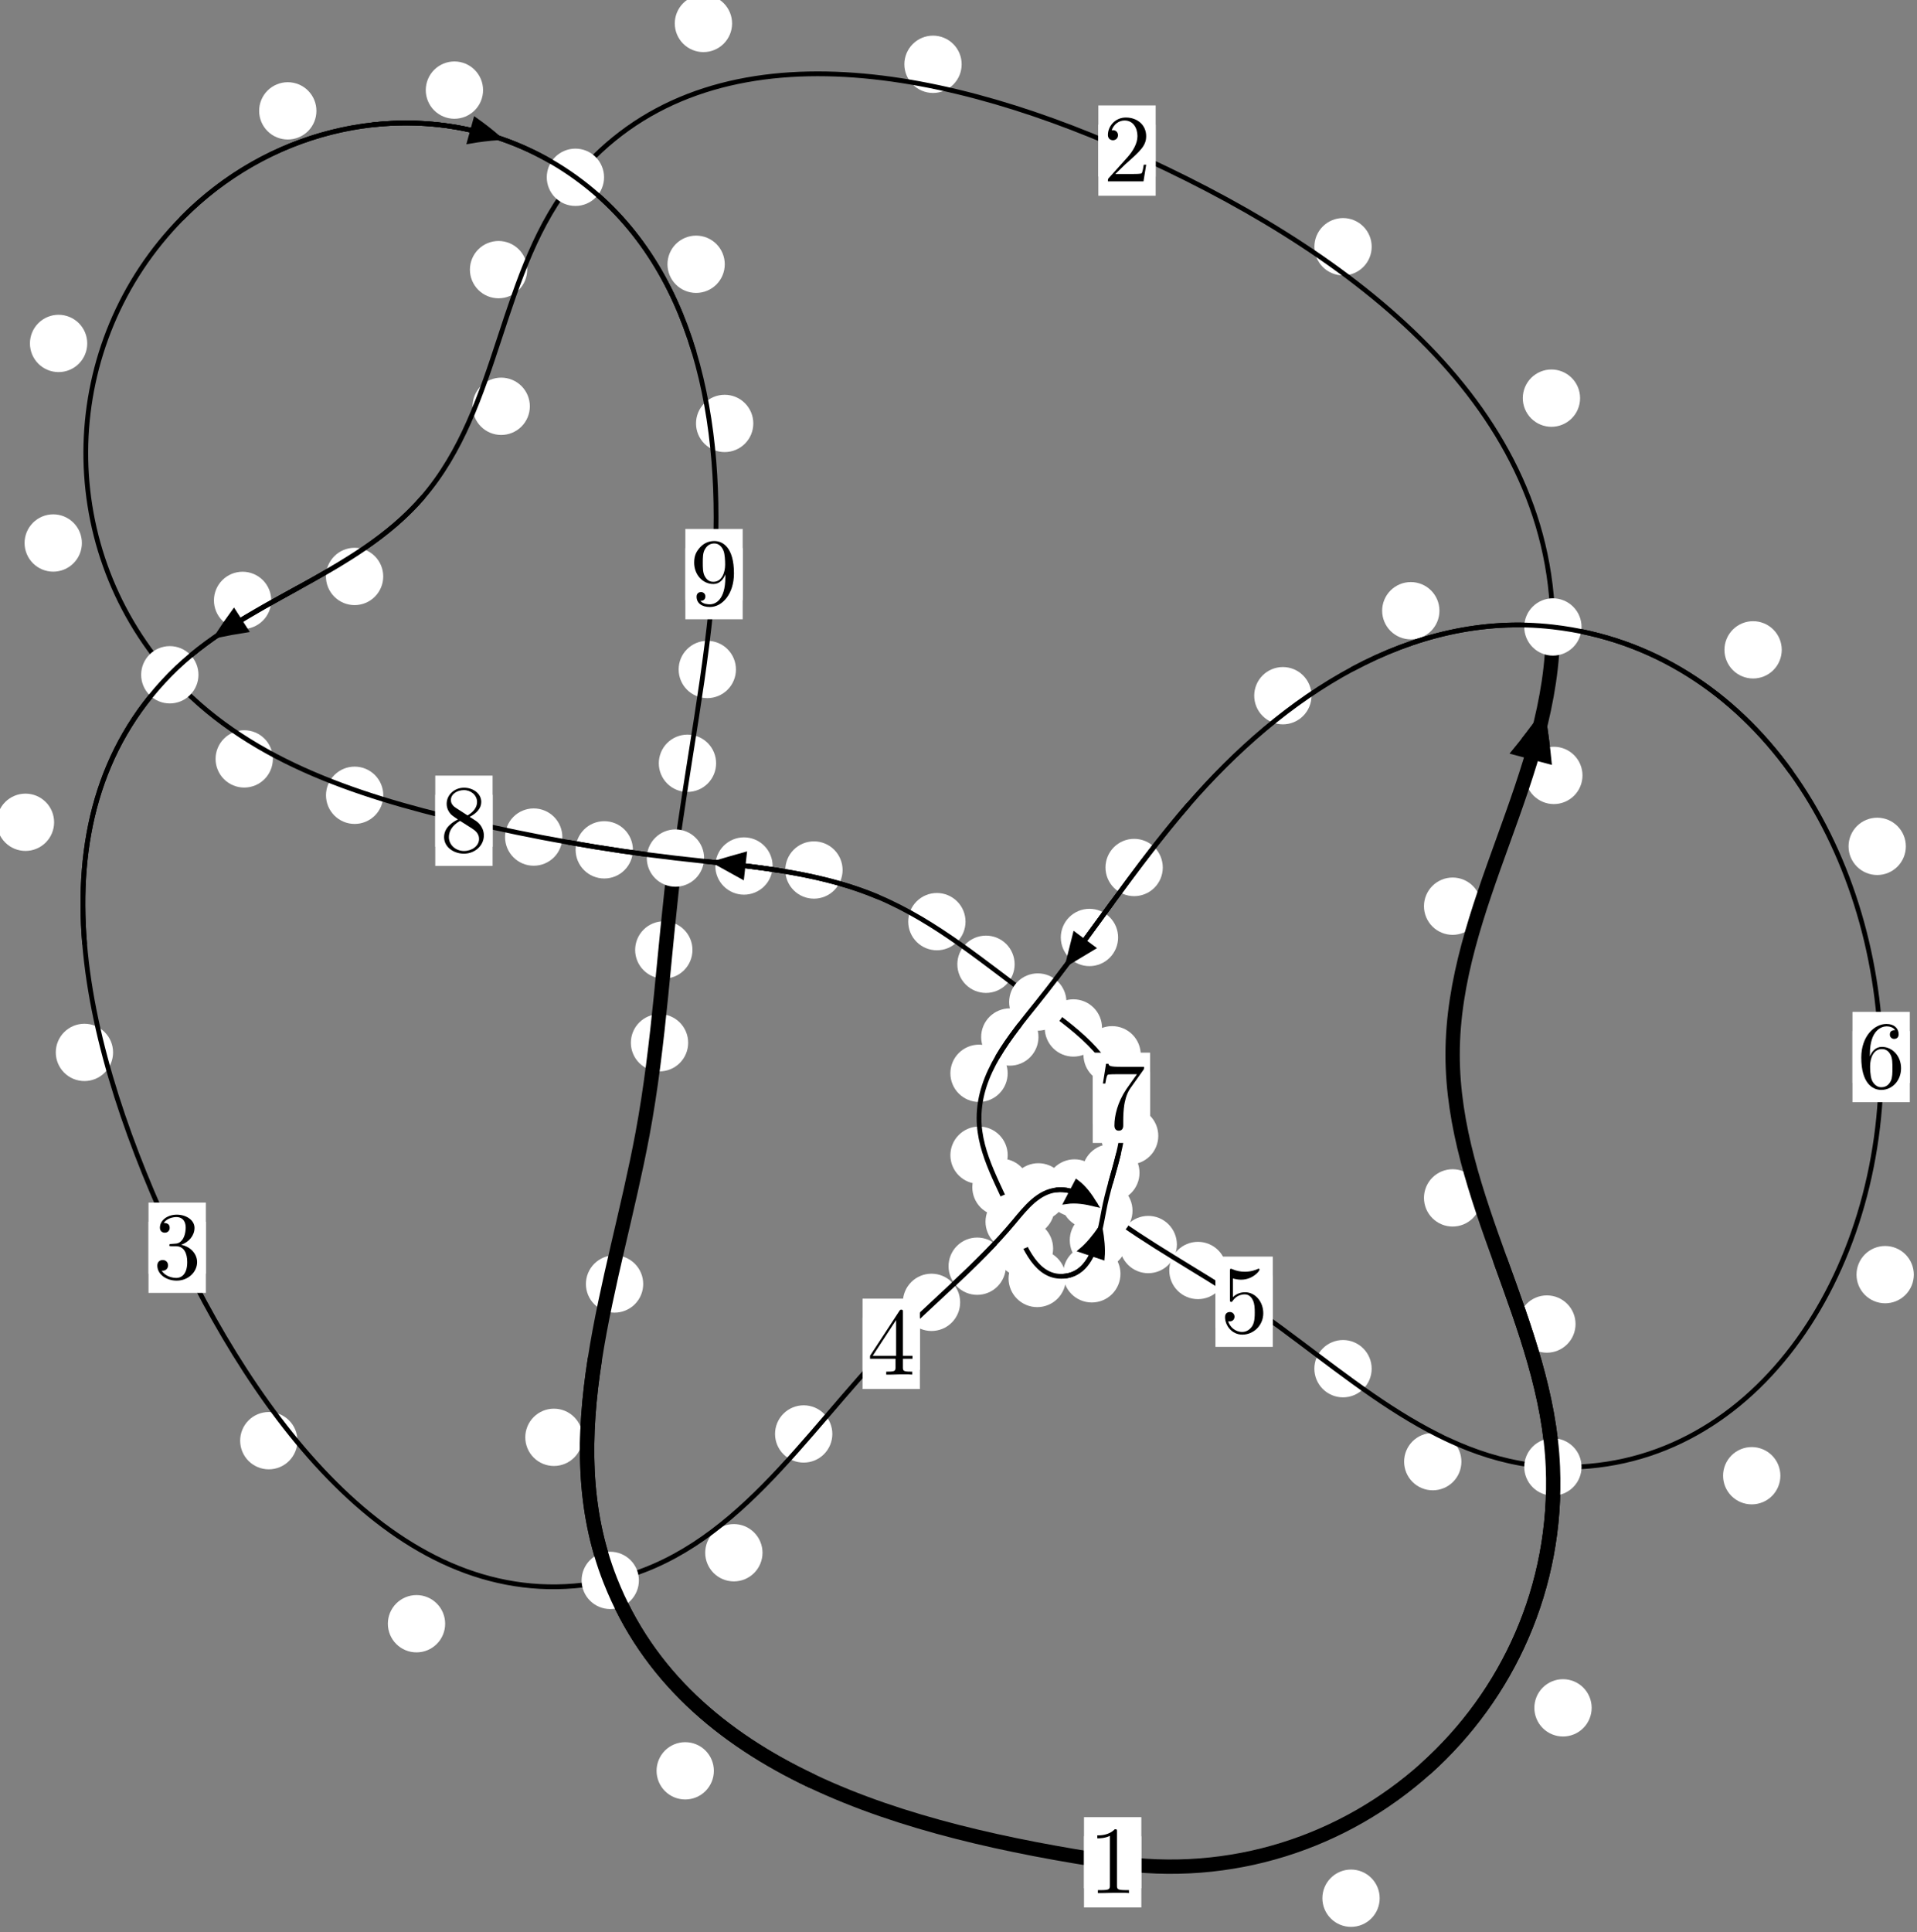 <?xml version="1.0"?>
<!-- Created by MetaPost 1.999 on 2021.07.06:0008 -->
<svg version="1.1" xmlns="http://www.w3.org/2000/svg" xmlns:xlink="http://www.w3.org/1999/xlink" width="199.984" height="201.512" viewBox="0 0 199.984 201.512">
<rect x="0" y="0" width="199.984" height="201.512" fill="#808080" stroke="none"/>
<!-- Original BoundingBox: -162.332123 -47.968948 37.651962 153.543243 -->
  <defs>
    <g transform="scale(0.01,0.01)" id="GLYPHcmr10_49">
      <path style="fill-rule: evenodd;" d="M294 -640C294 -664,294 -666,271 -666C209 -602,121 -602,89 -602L89 -571C109 -571,168 -571,220 -597L220 -79C220 -43,217 -31,127 -31L95 -31L95 -0L257 -0L130 -3L217 -3L257 -3L297 -3L384 -3L419 -0L419 -31L387 -31C297 -31,294 -42,294 -79"></path>
    </g>
    <g transform="scale(0.01,0.01)" id="GLYPHcmr10_50">
      <path style="fill-rule: evenodd;" d="M127 -77L233 -180C389 -318,449 -372,449 -472C449 -586,359 -666,237 -666C124 -666,50 -574,50 -485C50 -429,100 -429,103 -429C120 -429,155 -441,155 -482C155 -508,137 -534,102 -534C94 -534,92 -534,89 -533C112 -598,166 -635,224 -635C315 -635,358 -554,358 -472C358 -392,308 -313,253 -251L61 -37C50 -26,50 -24,50 -0L421 -0L449 -174L424 -174C419 -144,412 -100,402 -85C395 -77,329 -77,307 -77"></path>
    </g>
    <g transform="scale(0.01,0.01)" id="GLYPHcmr10_51">
      <path style="fill-rule: evenodd;" d="M290 -352C372 -379,430 -449,430 -528C430 -610,342 -666,246 -666C145 -666,69 -606,69 -530C69 -497,91 -478,120 -478C151 -478,171 -500,171 -529C171 -579,124 -579,109 -579C140 -628,206 -641,242 -641C283 -641,338 -619,338 -529C338 -517,336 -459,310 -415C280 -367,246 -364,221 -363C213 -362,189 -360,182 -360C174 -359,167 -358,167 -348C167 -337,174 -337,191 -337L235 -337C317 -337,354 -269,354 -171C354 -35,285 -6,241 -6C198 -6,123 -23,88 -82C123 -77,154 -99,154 -137C154 -173,127 -193,98 -193C74 -193,42 -179,42 -135C42 -44,135 22,244 22C366 22,457 -69,457 -171C457 -253,394 -331,290 -352"></path>
    </g>
    <g transform="scale(0.01,0.01)" id="GLYPHcmr10_52">
      <path style="fill-rule: evenodd;" d="M294 -165L294 -78C294 -42,292 -31,218 -31L197 -31L197 -0L332 -0L238 -3L290 -3L332 -3L374 -3L427 -3L468 -0L468 -31L447 -31C373 -31,371 -42,371 -78L371 -165L471 -165L471 -196L371 -196L371 -651C371 -671,371 -677,355 -677C346 -677,343 -677,335 -665L28 -196L28 -165M300 -196L56 -196L300 -569"></path>
    </g>
    <g transform="scale(0.01,0.01)" id="GLYPHcmr10_53">
      <path style="fill-rule: evenodd;" d="M449 -201C449 -320,367 -420,259 -420C211 -420,168 -404,132 -369L132 -564C152 -558,185 -551,217 -551C340 -551,410 -642,410 -655C410 -661,407 -666,400 -666C399 -666,397 -666,392 -663C372 -654,323 -634,256 -634C216 -634,170 -641,123 -662C115 -665,113 -665,111 -665C101 -665,101 -657,101 -641L101 -345C101 -327,101 -319,115 -319C122 -319,124 -322,128 -328C139 -344,176 -398,257 -398C309 -398,334 -352,342 -334C358 -297,360 -258,360 -208C360 -173,360 -113,336 -71C312 -32,275 -6,229 -6C156 -6,99 -59,82 -118C85 -117,88 -116,99 -116C132 -116,149 -141,149 -165C149 -189,132 -214,99 -214C85 -214,50 -207,50 -161C50 -75,119 22,231 22C347 22,449 -74,449 -201"></path>
    </g>
    <g transform="scale(0.01,0.01)" id="GLYPHcmr10_54">
      <path style="fill-rule: evenodd;" d="M132 -328L132 -352C132 -605,256 -641,307 -641C331 -641,373 -635,395 -601C380 -601,340 -601,340 -556C340 -525,364 -510,386 -510C402 -510,432 -519,432 -558C432 -618,388 -666,305 -666C177 -666,42 -537,42 -316C42 -49,158 22,251 22C362 22,457 -72,457 -204C457 -331,368 -427,257 -427C189 -427,152 -376,132 -328M251 -6C188 -6,158 -66,152 -81C134 -128,134 -208,134 -226C134 -304,166 -404,256 -404C272 -404,318 -404,349 -342C367 -305,367 -254,367 -205C367 -157,367 -107,350 -71C320 -11,274 -6,251 -6"></path>
    </g>
    <g transform="scale(0.01,0.01)" id="GLYPHcmr10_55">
      <path style="fill-rule: evenodd;" d="M476 -609C485 -621,485 -623,485 -644L242 -644C120 -644,118 -657,114 -676L89 -676L56 -470L81 -470C84 -486,93 -549,106 -561C113 -567,191 -567,204 -567L411 -567C400 -551,321 -442,299 -409C209 -274,176 -135,176 -33C176 -23,176 22,222 22C268 22,268 -23,268 -33L268 -84C268 -139,271 -194,279 -248C283 -271,297 -357,341 -419"></path>
    </g>
    <g transform="scale(0.01,0.01)" id="GLYPHcmr10_56">
      <path style="fill-rule: evenodd;" d="M163 -457C117 -487,113 -521,113 -538C113 -599,178 -641,249 -641C322 -641,386 -589,386 -517C386 -460,347 -412,287 -377M309 -362C381 -399,430 -451,430 -517C430 -609,341 -666,250 -666C150 -666,69 -592,69 -499C69 -481,71 -436,113 -389C124 -377,161 -352,186 -335C128 -306,42 -250,42 -151C42 -45,144 22,249 22C362 22,457 -61,457 -168C457 -204,446 -249,408 -291C389 -312,373 -322,309 -362M209 -320L332 -242C360 -223,407 -193,407 -132C407 -58,332 -6,250 -6C164 -6,92 -68,92 -151C92 -209,124 -273,209 -320"></path>
    </g>
    <g transform="scale(0.01,0.01)" id="GLYPHcmr10_57">
      <path style="fill-rule: evenodd;" d="M367 -318L367 -286C367 -52,263 -6,205 -6C188 -6,134 -8,107 -42C151 -42,159 -71,159 -88C159 -119,135 -134,113 -134C97 -134,67 -125,67 -86C67 -19,121 22,206 22C335 22,457 -114,457 -329C457 -598,342 -666,253 -666C198 -666,149 -648,106 -603C65 -558,42 -516,42 -441C42 -316,130 -218,242 -218C303 -218,344 -260,367 -318M243 -241C227 -241,181 -241,150 -304C132 -341,132 -391,132 -440C132 -494,132 -541,153 -578C180 -628,218 -641,253 -641C299 -641,332 -607,349 -562C361 -530,365 -467,365 -421C365 -338,331 -241,243 -241"></path>
    </g>
  </defs>
  <path d="M143.93 197.98C143.93 197.188,143.615 196.427,143.055 195.867C142.494 195.306,141.734 194.991,140.941 194.991C140.149 194.991,139.389 195.306,138.828 195.867C138.268 196.427,137.953 197.188,137.953 197.98C137.953 198.773,138.268 199.533,138.828 200.094C139.389 200.654,140.149 200.969,140.941 200.969C141.734 200.969,142.494 200.654,143.055 200.094C143.615 199.533,143.93 198.773,143.93 197.98Z" style="fill: rgb(100%,100%,100%);stroke: none;"></path>
  <path d="M119.064 194.236C119.064 193.443,118.749 192.683,118.188 192.122C117.628 191.562,116.868 191.247,116.075 191.247C115.282 191.247,114.522 191.562,113.962 192.122C113.401 192.683,113.086 193.443,113.086 194.236C113.086 195.028,113.401 195.788,113.962 196.349C114.522 196.909,115.282 197.224,116.075 197.224C116.868 197.224,117.628 196.909,118.188 196.349C118.749 195.788,119.064 195.028,119.064 194.236Z" style="fill: rgb(100%,100%,100%);stroke: none;"></path>
  <path d="M164.363 138.095C164.363 137.302,164.048 136.542,163.487 135.982C162.927 135.421,162.167 135.106,161.374 135.106C160.581 135.106,159.821 135.421,159.261 135.982C158.7 136.542,158.385 137.302,158.385 138.095C158.385 138.888,158.7 139.648,159.261 140.208C159.821 140.769,160.581 141.084,161.374 141.084C162.167 141.084,162.927 140.769,163.487 140.208C164.048 139.648,164.363 138.888,164.363 138.095Z" style="fill: rgb(100%,100%,100%);stroke: none;"></path>
  <path d="M166.044 178.125C166.044 177.332,165.729 176.572,165.168 176.011C164.608 175.451,163.848 175.136,163.055 175.136C162.262 175.136,161.502 175.451,160.942 176.011C160.381 176.572,160.066 177.332,160.066 178.125C160.066 178.917,160.381 179.677,160.942 180.238C161.502 180.798,162.262 181.113,163.055 181.113C163.848 181.113,164.608 180.798,165.168 180.238C165.729 179.677,166.044 178.917,166.044 178.125Z" style="fill: rgb(100%,100%,100%);stroke: none;"></path>
  <path d="M154.528 94.514C154.528 93.722,154.213 92.962,153.653 92.401C153.092 91.841,152.332 91.526,151.54 91.526C150.747 91.526,149.987 91.841,149.426 92.401C148.866 92.962,148.551 93.722,148.551 94.514C148.551 95.307,148.866 96.067,149.426 96.628C149.987 97.188,150.747 97.503,151.54 97.503C152.332 97.503,153.092 97.188,153.653 96.628C154.213 96.067,154.528 95.307,154.528 94.514Z" style="fill: rgb(100%,100%,100%);stroke: none;"></path>
  <path d="M154.528 124.937C154.528 124.145,154.213 123.384,153.653 122.824C153.092 122.263,152.332 121.949,151.539 121.949C150.747 121.949,149.986 122.263,149.426 122.824C148.866 123.384,148.551 124.145,148.551 124.937C148.551 125.73,148.866 126.49,149.426 127.051C149.986 127.611,150.747 127.926,151.539 127.926C152.332 127.926,153.092 127.611,153.653 127.051C154.213 126.49,154.528 125.73,154.528 124.937Z" style="fill: rgb(100%,100%,100%);stroke: none;"></path>
  <path d="M164.837 41.526C164.837 40.733,164.522 39.973,163.962 39.412C163.401 38.852,162.641 38.537,161.848 38.537C161.056 38.537,160.296 38.852,159.735 39.412C159.175 39.973,158.86 40.733,158.86 41.526C158.86 42.318,159.175 43.079,159.735 43.639C160.296 44.2,161.056 44.515,161.848 44.515C162.641 44.515,163.401 44.2,163.962 43.639C164.522 43.079,164.837 42.318,164.837 41.526Z" style="fill: rgb(100%,100%,100%);stroke: none;"></path>
  <path d="M165.087 80.874C165.087 80.081,164.772 79.321,164.212 78.761C163.651 78.2,162.891 77.885,162.098 77.885C161.306 77.885,160.545 78.2,159.985 78.761C159.425 79.321,159.11 80.081,159.11 80.874C159.11 81.667,159.425 82.427,159.985 82.987C160.545 83.548,161.306 83.863,162.098 83.863C162.891 83.863,163.651 83.548,164.212 82.987C164.772 82.427,165.087 81.667,165.087 80.874Z" style="fill: rgb(100%,100%,100%);stroke: none;"></path>
  <path d="M100.322 6.706C100.322 5.913,100.007 5.153,99.447 4.593C98.886 4.032,98.126 3.717,97.334 3.717C96.541 3.717,95.781 4.032,95.22 4.593C94.66 5.153,94.345 5.913,94.345 6.706C94.345 7.499,94.66 8.259,95.22 8.819C95.781 9.38,96.541 9.695,97.334 9.695C98.126 9.695,98.886 9.38,99.447 8.819C100.007 8.259,100.322 7.499,100.322 6.706Z" style="fill: rgb(100%,100%,100%);stroke: none;"></path>
  <path d="M143.096 25.733C143.096 24.94,142.781 24.18,142.221 23.62C141.66 23.059,140.9 22.744,140.107 22.744C139.315 22.744,138.554 23.059,137.994 23.62C137.433 24.18,137.119 24.94,137.119 25.733C137.119 26.526,137.433 27.286,137.994 27.846C138.554 28.407,139.315 28.722,140.107 28.722C140.9 28.722,141.66 28.407,142.221 27.846C142.781 27.286,143.096 26.526,143.096 25.733Z" style="fill: rgb(100%,100%,100%);stroke: none;"></path>
  <path d="M54.999 28.123C54.999 27.331,54.684 26.57,54.124 26.01C53.563 25.449,52.803 25.135,52.011 25.135C51.218 25.135,50.458 25.449,49.897 26.01C49.337 26.57,49.022 27.331,49.022 28.123C49.022 28.916,49.337 29.676,49.897 30.237C50.458 30.797,51.218 31.112,52.011 31.112C52.803 31.112,53.563 30.797,54.124 30.237C54.684 29.676,54.999 28.916,54.999 28.123Z" style="fill: rgb(100%,100%,100%);stroke: none;"></path>
  <path d="M76.372 2.445C76.372 1.653,76.057 0.893,75.496 0.332C74.936 -0.228,74.176 -0.543,73.383 -0.543C72.59 -0.543,71.83 -0.228,71.27 0.332C70.709 0.893,70.394 1.653,70.394 2.445C70.394 3.238,70.709 3.998,71.27 4.559C71.83 5.119,72.59 5.434,73.383 5.434C74.176 5.434,74.936 5.119,75.496 4.559C76.057 3.998,76.372 3.238,76.372 2.445Z" style="fill: rgb(100%,100%,100%);stroke: none;"></path>
  <path d="M39.979 60.123C39.979 59.33,39.664 58.57,39.104 58.01C38.544 57.449,37.783 57.134,36.991 57.134C36.198 57.134,35.438 57.449,34.877 58.01C34.317 58.57,34.002 59.33,34.002 60.123C34.002 60.916,34.317 61.676,34.877 62.236C35.438 62.797,36.198 63.112,36.991 63.112C37.783 63.112,38.544 62.797,39.104 62.236C39.664 61.676,39.979 60.916,39.979 60.123Z" style="fill: rgb(100%,100%,100%);stroke: none;"></path>
  <path d="M55.275 42.376C55.275 41.584,54.96 40.823,54.399 40.263C53.839 39.703,53.079 39.388,52.286 39.388C51.493 39.388,50.733 39.703,50.173 40.263C49.612 40.823,49.297 41.584,49.297 42.376C49.297 43.169,49.612 43.929,50.173 44.49C50.733 45.05,51.493 45.365,52.286 45.365C53.079 45.365,53.839 45.05,54.399 44.49C54.96 43.929,55.275 43.169,55.275 42.376Z" style="fill: rgb(100%,100%,100%);stroke: none;"></path>
  <path d="M5.645 85.762C5.645 84.969,5.33 84.209,4.77 83.648C4.209 83.088,3.449 82.773,2.657 82.773C1.864 82.773,1.104 83.088,0.543 83.648C-0.017 84.209,-0.332 84.969,-0.332 85.762C-0.332 86.554,-0.017 87.315,0.543 87.875C1.104 88.436,1.864 88.75,2.657 88.75C3.449 88.75,4.209 88.436,4.77 87.875C5.33 87.315,5.645 86.554,5.645 85.762Z" style="fill: rgb(100%,100%,100%);stroke: none;"></path>
  <path d="M28.296 62.62C28.296 61.827,27.981 61.067,27.421 60.506C26.86 59.946,26.1 59.631,25.307 59.631C24.515 59.631,23.754 59.946,23.194 60.506C22.633 61.067,22.319 61.827,22.319 62.62C22.319 63.412,22.633 64.173,23.194 64.733C23.754 65.294,24.515 65.608,25.307 65.608C26.1 65.608,26.86 65.294,27.421 64.733C27.981 64.173,28.296 63.412,28.296 62.62Z" style="fill: rgb(100%,100%,100%);stroke: none;"></path>
  <path d="M31.03 150.259C31.03 149.467,30.715 148.706,30.155 148.146C29.594 147.585,28.834 147.27,28.041 147.27C27.249 147.27,26.488 147.585,25.928 148.146C25.368 148.706,25.053 149.467,25.053 150.259C25.053 151.052,25.368 151.812,25.928 152.373C26.488 152.933,27.249 153.248,28.041 153.248C28.834 153.248,29.594 152.933,30.155 152.373C30.715 151.812,31.03 151.052,31.03 150.259Z" style="fill: rgb(100%,100%,100%);stroke: none;"></path>
  <path d="M11.796 109.764C11.796 108.971,11.481 108.211,10.921 107.651C10.361 107.09,9.6 106.775,8.808 106.775C8.015 106.775,7.255 107.09,6.694 107.651C6.134 108.211,5.819 108.971,5.819 109.764C5.819 110.557,6.134 111.317,6.694 111.877C7.255 112.438,8.015 112.753,8.808 112.753C9.6 112.753,10.361 112.438,10.921 111.877C11.481 111.317,11.796 110.557,11.796 109.764Z" style="fill: rgb(100%,100%,100%);stroke: none;"></path>
  <path d="M79.546 161.948C79.546 161.156,79.231 160.395,78.67 159.835C78.11 159.274,77.35 158.959,76.557 158.959C75.764 158.959,75.004 159.274,74.444 159.835C73.883 160.395,73.568 161.156,73.568 161.948C73.568 162.741,73.883 163.501,74.444 164.062C75.004 164.622,75.764 164.937,76.557 164.937C77.35 164.937,78.11 164.622,78.67 164.062C79.231 163.501,79.546 162.741,79.546 161.948Z" style="fill: rgb(100%,100%,100%);stroke: none;"></path>
  <path d="M46.439 169.352C46.439 168.559,46.124 167.799,45.564 167.239C45.003 166.678,44.243 166.363,43.451 166.363C42.658 166.363,41.898 166.678,41.337 167.239C40.777 167.799,40.462 168.559,40.462 169.352C40.462 170.145,40.777 170.905,41.337 171.465C41.898 172.026,42.658 172.341,43.451 172.341C44.243 172.341,45.003 172.026,45.564 171.465C46.124 170.905,46.439 170.145,46.439 169.352Z" style="fill: rgb(100%,100%,100%);stroke: none;"></path>
  <path d="M100.164 135.832C100.164 135.039,99.849 134.279,99.288 133.718C98.728 133.158,97.968 132.843,97.175 132.843C96.382 132.843,95.622 133.158,95.062 133.718C94.501 134.279,94.186 135.039,94.186 135.832C94.186 136.624,94.501 137.384,95.062 137.945C95.622 138.505,96.382 138.82,97.175 138.82C97.968 138.82,98.728 138.505,99.288 137.945C99.849 137.384,100.164 136.624,100.164 135.832Z" style="fill: rgb(100%,100%,100%);stroke: none;"></path>
  <path d="M86.831 149.559C86.831 148.766,86.516 148.006,85.955 147.445C85.395 146.885,84.635 146.57,83.842 146.57C83.049 146.57,82.289 146.885,81.729 147.445C81.168 148.006,80.853 148.766,80.853 149.559C80.853 150.351,81.168 151.111,81.729 151.672C82.289 152.232,83.049 152.547,83.842 152.547C84.635 152.547,85.395 152.232,85.955 151.672C86.516 151.111,86.831 150.351,86.831 149.559Z" style="fill: rgb(100%,100%,100%);stroke: none;"></path>
  <path d="M110.02 125.938C110.02 125.145,109.705 124.385,109.145 123.824C108.584 123.264,107.824 122.949,107.032 122.949C106.239 122.949,105.479 123.264,104.918 123.824C104.358 124.385,104.043 125.145,104.043 125.938C104.043 126.73,104.358 127.491,104.918 128.051C105.479 128.612,106.239 128.927,107.032 128.927C107.824 128.927,108.584 128.612,109.145 128.051C109.705 127.491,110.02 126.73,110.02 125.938Z" style="fill: rgb(100%,100%,100%);stroke: none;"></path>
  <path d="M104.932 132.062C104.932 131.27,104.617 130.509,104.056 129.949C103.496 129.388,102.736 129.074,101.943 129.074C101.15 129.074,100.39 129.388,99.83 129.949C99.269 130.509,98.954 131.27,98.954 132.062C98.954 132.855,99.269 133.615,99.83 134.176C100.39 134.736,101.15 135.051,101.943 135.051C102.736 135.051,103.496 134.736,104.056 134.176C104.617 133.615,104.932 132.855,104.932 132.062Z" style="fill: rgb(100%,100%,100%);stroke: none;"></path>
  <path d="M115.08 123.905C115.08 123.112,114.765 122.352,114.204 121.792C113.644 121.231,112.884 120.916,112.091 120.916C111.298 120.916,110.538 121.231,109.978 121.792C109.417 122.352,109.102 123.112,109.102 123.905C109.102 124.698,109.417 125.458,109.978 126.018C110.538 126.579,111.298 126.894,112.091 126.894C112.884 126.894,113.644 126.579,114.204 126.018C114.765 125.458,115.08 124.698,115.08 123.905Z" style="fill: rgb(100%,100%,100%);stroke: none;"></path>
  <path d="M111.31 124.31C111.31 123.517,110.995 122.757,110.434 122.197C109.874 121.636,109.114 121.321,108.321 121.321C107.528 121.321,106.768 121.636,106.208 122.197C105.647 122.757,105.332 123.517,105.332 124.31C105.332 125.103,105.647 125.863,106.208 126.423C106.768 126.984,107.528 127.299,108.321 127.299C109.114 127.299,109.874 126.984,110.434 126.423C110.995 125.863,111.31 125.103,111.31 124.31Z" style="fill: rgb(100%,100%,100%);stroke: none;"></path>
  <path d="M122.774 129.803C122.774 129.011,122.459 128.251,121.898 127.69C121.338 127.13,120.578 126.815,119.785 126.815C118.992 126.815,118.232 127.13,117.672 127.69C117.111 128.251,116.796 129.011,116.796 129.803C116.796 130.596,117.111 131.356,117.672 131.917C118.232 132.477,118.992 132.792,119.785 132.792C120.578 132.792,121.338 132.477,121.898 131.917C122.459 131.356,122.774 130.596,122.774 129.803Z" style="fill: rgb(100%,100%,100%);stroke: none;"></path>
  <path d="M116.657 125.144C116.657 124.351,116.342 123.591,115.782 123.031C115.221 122.47,114.461 122.155,113.668 122.155C112.876 122.155,112.116 122.47,111.555 123.031C110.995 123.591,110.68 124.351,110.68 125.144C110.68 125.937,110.995 126.697,111.555 127.257C112.116 127.818,112.876 128.133,113.668 128.133C114.461 128.133,115.221 127.818,115.782 127.257C116.342 126.697,116.657 125.937,116.657 125.144Z" style="fill: rgb(100%,100%,100%);stroke: none;"></path>
  <path d="M143.094 142.752C143.094 141.959,142.779 141.199,142.218 140.639C141.658 140.078,140.898 139.763,140.105 139.763C139.312 139.763,138.552 140.078,137.992 140.639C137.431 141.199,137.116 141.959,137.116 142.752C137.116 143.545,137.431 144.305,137.992 144.865C138.552 145.426,139.312 145.741,140.105 145.741C140.898 145.741,141.658 145.426,142.218 144.865C142.779 144.305,143.094 143.545,143.094 142.752Z" style="fill: rgb(100%,100%,100%);stroke: none;"></path>
  <path d="M127.959 132.51C127.959 131.717,127.644 130.957,127.083 130.396C126.523 129.836,125.763 129.521,124.97 129.521C124.177 129.521,123.417 129.836,122.857 130.396C122.296 130.957,121.981 131.717,121.981 132.51C121.981 133.302,122.296 134.062,122.857 134.623C123.417 135.183,124.177 135.498,124.97 135.498C125.763 135.498,126.523 135.183,127.083 134.623C127.644 134.062,127.959 133.302,127.959 132.51Z" style="fill: rgb(100%,100%,100%);stroke: none;"></path>
  <path d="M185.731 153.914C185.731 153.122,185.416 152.361,184.856 151.801C184.295 151.24,183.535 150.926,182.742 150.926C181.95 150.926,181.189 151.24,180.629 151.801C180.068 152.361,179.754 153.122,179.754 153.914C179.754 154.707,180.068 155.467,180.629 156.028C181.189 156.588,181.95 156.903,182.742 156.903C183.535 156.903,184.295 156.588,184.856 156.028C185.416 155.467,185.731 154.707,185.731 153.914Z" style="fill: rgb(100%,100%,100%);stroke: none;"></path>
  <path d="M152.456 152.448C152.456 151.655,152.141 150.895,151.581 150.334C151.02 149.774,150.26 149.459,149.467 149.459C148.675 149.459,147.914 149.774,147.354 150.334C146.794 150.895,146.479 151.655,146.479 152.448C146.479 153.24,146.794 154,147.354 154.561C147.914 155.121,148.675 155.436,149.467 155.436C150.26 155.436,151.02 155.121,151.581 154.561C152.141 154,152.456 153.24,152.456 152.448Z" style="fill: rgb(100%,100%,100%);stroke: none;"></path>
  <path d="M198.821 88.273C198.821 87.48,198.506 86.72,197.946 86.16C197.385 85.599,196.625 85.284,195.833 85.284C195.04 85.284,194.28 85.599,193.719 86.16C193.159 86.72,192.844 87.48,192.844 88.273C192.844 89.066,193.159 89.826,193.719 90.386C194.28 90.947,195.04 91.262,195.833 91.262C196.625 91.262,197.385 90.947,197.946 90.386C198.506 89.826,198.821 89.066,198.821 88.273Z" style="fill: rgb(100%,100%,100%);stroke: none;"></path>
  <path d="M199.652 132.942C199.652 132.15,199.337 131.39,198.777 130.829C198.216 130.269,197.456 129.954,196.663 129.954C195.871 129.954,195.11 130.269,194.55 130.829C193.989 131.39,193.674 132.15,193.674 132.942C193.674 133.735,193.989 134.495,194.55 135.056C195.11 135.616,195.871 135.931,196.663 135.931C197.456 135.931,198.216 135.616,198.777 135.056C199.337 134.495,199.652 133.735,199.652 132.942Z" style="fill: rgb(100%,100%,100%);stroke: none;"></path>
  <path d="M150.165 63.697C150.165 62.905,149.85 62.145,149.29 61.584C148.729 61.024,147.969 60.709,147.176 60.709C146.384 60.709,145.624 61.024,145.063 61.584C144.503 62.145,144.188 62.905,144.188 63.697C144.188 64.49,144.503 65.25,145.063 65.811C145.624 66.371,146.384 66.686,147.176 66.686C147.969 66.686,148.729 66.371,149.29 65.811C149.85 65.25,150.165 64.49,150.165 63.697Z" style="fill: rgb(100%,100%,100%);stroke: none;"></path>
  <path d="M185.874 67.777C185.874 66.985,185.559 66.225,184.999 65.664C184.438 65.104,183.678 64.789,182.885 64.789C182.093 64.789,181.332 65.104,180.772 65.664C180.212 66.225,179.897 66.985,179.897 67.777C179.897 68.57,180.212 69.33,180.772 69.891C181.332 70.451,182.093 70.766,182.885 70.766C183.678 70.766,184.438 70.451,184.999 69.891C185.559 69.33,185.874 68.57,185.874 67.777Z" style="fill: rgb(100%,100%,100%);stroke: none;"></path>
  <path d="M121.303 90.477C121.303 89.685,120.989 88.925,120.428 88.364C119.868 87.804,119.107 87.489,118.315 87.489C117.522 87.489,116.762 87.804,116.201 88.364C115.641 88.925,115.326 89.685,115.326 90.477C115.326 91.27,115.641 92.03,116.201 92.591C116.762 93.151,117.522 93.466,118.315 93.466C119.107 93.466,119.868 93.151,120.428 92.591C120.989 92.03,121.303 91.27,121.303 90.477Z" style="fill: rgb(100%,100%,100%);stroke: none;"></path>
  <path d="M136.819 72.56C136.819 71.767,136.504 71.007,135.943 70.447C135.383 69.886,134.622 69.571,133.83 69.571C133.037 69.571,132.277 69.886,131.716 70.447C131.156 71.007,130.841 71.767,130.841 72.56C130.841 73.353,131.156 74.113,131.716 74.673C132.277 75.234,133.037 75.549,133.83 75.549C134.622 75.549,135.383 75.234,135.943 74.673C136.504 74.113,136.819 73.353,136.819 72.56Z" style="fill: rgb(100%,100%,100%);stroke: none;"></path>
  <path d="M108.334 108.158C108.334 107.366,108.019 106.606,107.458 106.045C106.898 105.485,106.138 105.17,105.345 105.17C104.552 105.17,103.792 105.485,103.232 106.045C102.671 106.606,102.356 107.366,102.356 108.158C102.356 108.951,102.671 109.711,103.232 110.272C103.792 110.832,104.552 111.147,105.345 111.147C106.138 111.147,106.898 110.832,107.458 110.272C108.019 109.711,108.334 108.951,108.334 108.158Z" style="fill: rgb(100%,100%,100%);stroke: none;"></path>
  <path d="M116.642 97.776C116.642 96.983,116.327 96.223,115.767 95.663C115.206 95.102,114.446 94.787,113.654 94.787C112.861 94.787,112.101 95.102,111.54 95.663C110.98 96.223,110.665 96.983,110.665 97.776C110.665 98.569,110.98 99.329,111.54 99.889C112.101 100.45,112.861 100.765,113.654 100.765C114.446 100.765,115.206 100.45,115.767 99.889C116.327 99.329,116.642 98.569,116.642 97.776Z" style="fill: rgb(100%,100%,100%);stroke: none;"></path>
  <path d="M105.124 120.486C105.124 119.693,104.809 118.933,104.248 118.373C103.688 117.812,102.928 117.497,102.135 117.497C101.342 117.497,100.582 117.812,100.022 118.373C99.461 118.933,99.146 119.693,99.146 120.486C99.146 121.279,99.461 122.039,100.022 122.599C100.582 123.16,101.342 123.475,102.135 123.475C102.928 123.475,103.688 123.16,104.248 122.599C104.809 122.039,105.124 121.279,105.124 120.486Z" style="fill: rgb(100%,100%,100%);stroke: none;"></path>
  <path d="M105.122 111.943C105.122 111.15,104.807 110.39,104.247 109.83C103.686 109.269,102.926 108.954,102.133 108.954C101.341 108.954,100.581 109.269,100.02 109.83C99.46 110.39,99.145 111.15,99.145 111.943C99.145 112.736,99.46 113.496,100.02 114.056C100.581 114.617,101.341 114.932,102.133 114.932C102.926 114.932,103.686 114.617,104.247 114.056C104.807 113.496,105.122 112.736,105.122 111.943Z" style="fill: rgb(100%,100%,100%);stroke: none;"></path>
  <path d="M109.862 130.218C109.862 129.425,109.547 128.665,108.986 128.105C108.426 127.544,107.666 127.229,106.873 127.229C106.08 127.229,105.32 127.544,104.76 128.105C104.199 128.665,103.884 129.425,103.884 130.218C103.884 131.011,104.199 131.771,104.76 132.331C105.32 132.892,106.08 133.207,106.873 133.207C107.666 133.207,108.426 132.892,108.986 132.331C109.547 131.771,109.862 131.011,109.862 130.218Z" style="fill: rgb(100%,100%,100%);stroke: none;"></path>
  <path d="M107.41 123.835C107.41 123.042,107.095 122.282,106.535 121.721C105.974 121.161,105.214 120.846,104.421 120.846C103.629 120.846,102.868 121.161,102.308 121.721C101.748 122.282,101.433 123.042,101.433 123.835C101.433 124.627,101.748 125.387,102.308 125.948C102.868 126.508,103.629 126.823,104.421 126.823C105.214 126.823,105.974 126.508,106.535 125.948C107.095 125.387,107.41 124.627,107.41 123.835Z" style="fill: rgb(100%,100%,100%);stroke: none;"></path>
  <path d="M116.888 132.857C116.888 132.065,116.573 131.305,116.012 130.744C115.452 130.184,114.692 129.869,113.899 129.869C113.106 129.869,112.346 130.184,111.786 130.744C111.225 131.305,110.91 132.065,110.91 132.857C110.91 133.65,111.225 134.41,111.786 134.971C112.346 135.531,113.106 135.846,113.899 135.846C114.692 135.846,115.452 135.531,116.012 134.971C116.573 134.41,116.888 133.65,116.888 132.857Z" style="fill: rgb(100%,100%,100%);stroke: none;"></path>
  <path d="M111.194 133.342C111.194 132.549,110.879 131.789,110.318 131.229C109.758 130.668,108.998 130.353,108.205 130.353C107.412 130.353,106.652 130.668,106.092 131.229C105.531 131.789,105.216 132.549,105.216 133.342C105.216 134.135,105.531 134.895,106.092 135.455C106.652 136.016,107.412 136.331,108.205 136.331C108.998 136.331,109.758 136.016,110.318 135.455C110.879 134.895,111.194 134.135,111.194 133.342Z" style="fill: rgb(100%,100%,100%);stroke: none;"></path>
  <path d="M118.875 122.319C118.875 121.526,118.56 120.766,118 120.205C117.439 119.645,116.679 119.33,115.886 119.33C115.094 119.33,114.333 119.645,113.773 120.205C113.212 120.766,112.897 121.526,112.897 122.319C112.897 123.111,113.212 123.871,113.773 124.432C114.333 124.992,115.094 125.307,115.886 125.307C116.679 125.307,117.439 124.992,118 124.432C118.56 123.871,118.875 123.111,118.875 122.319Z" style="fill: rgb(100%,100%,100%);stroke: none;"></path>
  <path d="M117.577 129.354C117.577 128.561,117.262 127.801,116.702 127.241C116.141 126.68,115.381 126.365,114.588 126.365C113.796 126.365,113.035 126.68,112.475 127.241C111.914 127.801,111.6 128.561,111.6 129.354C111.6 130.147,111.914 130.907,112.475 131.467C113.035 132.028,113.796 132.343,114.588 132.343C115.381 132.343,116.141 132.028,116.702 131.467C117.262 130.907,117.577 130.147,117.577 129.354Z" style="fill: rgb(100%,100%,100%);stroke: none;"></path>
  <path d="M119.005 110.012C119.005 109.219,118.691 108.459,118.13 107.898C117.57 107.338,116.809 107.023,116.017 107.023C115.224 107.023,114.464 107.338,113.903 107.898C113.343 108.459,113.028 109.219,113.028 110.012C113.028 110.804,113.343 111.564,113.903 112.125C114.464 112.685,115.224 113,116.017 113C116.809 113,117.57 112.685,118.13 112.125C118.691 111.564,119.005 110.804,119.005 110.012Z" style="fill: rgb(100%,100%,100%);stroke: none;"></path>
  <path d="M120.834 118.464C120.834 117.671,120.519 116.911,119.959 116.351C119.398 115.79,118.638 115.475,117.845 115.475C117.053 115.475,116.293 115.79,115.732 116.351C115.172 116.911,114.857 117.671,114.857 118.464C114.857 119.257,115.172 120.017,115.732 120.577C116.293 121.138,117.053 121.453,117.845 121.453C118.638 121.453,119.398 121.138,119.959 120.577C120.519 120.017,120.834 119.257,120.834 118.464Z" style="fill: rgb(100%,100%,100%);stroke: none;"></path>
  <path d="M105.848 100.572C105.848 99.779,105.533 99.019,104.973 98.458C104.413 97.898,103.652 97.583,102.86 97.583C102.067 97.583,101.307 97.898,100.746 98.458C100.186 99.019,99.871 99.779,99.871 100.572C99.871 101.364,100.186 102.124,100.746 102.685C101.307 103.245,102.067 103.56,102.86 103.56C103.652 103.56,104.413 103.245,104.973 102.685C105.533 102.124,105.848 101.364,105.848 100.572Z" style="fill: rgb(100%,100%,100%);stroke: none;"></path>
  <path d="M114.966 107.214C114.966 106.421,114.651 105.661,114.091 105.101C113.53 104.54,112.77 104.225,111.978 104.225C111.185 104.225,110.425 104.54,109.864 105.101C109.304 105.661,108.989 106.421,108.989 107.214C108.989 108.007,109.304 108.767,109.864 109.327C110.425 109.888,111.185 110.203,111.978 110.203C112.77 110.203,113.53 109.888,114.091 109.327C114.651 108.767,114.966 108.007,114.966 107.214Z" style="fill: rgb(100%,100%,100%);stroke: none;"></path>
  <path d="M87.9 90.741C87.9 89.948,87.585 89.188,87.024 88.627C86.464 88.067,85.704 87.752,84.911 87.752C84.118 87.752,83.358 88.067,82.798 88.627C82.237 89.188,81.922 89.948,81.922 90.741C81.922 91.533,82.237 92.293,82.798 92.854C83.358 93.414,84.118 93.729,84.911 93.729C85.704 93.729,86.464 93.414,87.024 92.854C87.585 92.293,87.9 91.533,87.9 90.741Z" style="fill: rgb(100%,100%,100%);stroke: none;"></path>
  <path d="M100.725 96.125C100.725 95.333,100.41 94.572,99.849 94.012C99.289 93.452,98.529 93.137,97.736 93.137C96.943 93.137,96.183 93.452,95.623 94.012C95.062 94.572,94.747 95.333,94.747 96.125C94.747 96.918,95.062 97.678,95.623 98.239C96.183 98.799,96.943 99.114,97.736 99.114C98.529 99.114,99.289 98.799,99.849 98.239C100.41 97.678,100.725 96.918,100.725 96.125Z" style="fill: rgb(100%,100%,100%);stroke: none;"></path>
  <path d="M66.027 88.636C66.027 87.844,65.712 87.084,65.151 86.523C64.591 85.963,63.831 85.648,63.038 85.648C62.245 85.648,61.485 85.963,60.925 86.523C60.364 87.084,60.049 87.844,60.049 88.636C60.049 89.429,60.364 90.189,60.925 90.75C61.485 91.31,62.245 91.625,63.038 91.625C63.831 91.625,64.591 91.31,65.151 90.75C65.712 90.189,66.027 89.429,66.027 88.636Z" style="fill: rgb(100%,100%,100%);stroke: none;"></path>
  <path d="M80.601 90.324C80.601 89.531,80.286 88.771,79.725 88.21C79.165 87.65,78.405 87.335,77.612 87.335C76.819 87.335,76.059 87.65,75.499 88.21C74.938 88.771,74.623 89.531,74.623 90.324C74.623 91.116,74.938 91.877,75.499 92.437C76.059 92.997,76.819 93.312,77.612 93.312C78.405 93.312,79.165 92.997,79.725 92.437C80.286 91.877,80.601 91.116,80.601 90.324Z" style="fill: rgb(100%,100%,100%);stroke: none;"></path>
  <path d="M39.985 82.946C39.985 82.153,39.67 81.393,39.11 80.833C38.549 80.272,37.789 79.957,36.996 79.957C36.204 79.957,35.444 80.272,34.883 80.833C34.323 81.393,34.008 82.153,34.008 82.946C34.008 83.739,34.323 84.499,34.883 85.059C35.444 85.62,36.204 85.935,36.996 85.935C37.789 85.935,38.549 85.62,39.11 85.059C39.67 84.499,39.985 83.739,39.985 82.946Z" style="fill: rgb(100%,100%,100%);stroke: none;"></path>
  <path d="M58.665 87.306C58.665 86.513,58.35 85.753,57.79 85.192C57.229 84.632,56.469 84.317,55.676 84.317C54.884 84.317,54.123 84.632,53.563 85.192C53.003 85.753,52.688 86.513,52.688 87.306C52.688 88.098,53.003 88.858,53.563 89.419C54.123 89.979,54.884 90.294,55.676 90.294C56.469 90.294,57.229 89.979,57.79 89.419C58.35 88.858,58.665 88.098,58.665 87.306Z" style="fill: rgb(100%,100%,100%);stroke: none;"></path>
  <path d="M8.542 56.634C8.542 55.841,8.227 55.081,7.666 54.521C7.106 53.96,6.346 53.645,5.553 53.645C4.76 53.645,4 53.96,3.44 54.521C2.879 55.081,2.564 55.841,2.564 56.634C2.564 57.427,2.879 58.187,3.44 58.747C4 59.308,4.76 59.623,5.553 59.623C6.346 59.623,7.106 59.308,7.666 58.747C8.227 58.187,8.542 57.427,8.542 56.634Z" style="fill: rgb(100%,100%,100%);stroke: none;"></path>
  <path d="M28.466 79.152C28.466 78.359,28.151 77.599,27.591 77.039C27.03 76.478,26.27 76.163,25.477 76.163C24.685 76.163,23.925 76.478,23.364 77.039C22.804 77.599,22.489 78.359,22.489 79.152C22.489 79.945,22.804 80.705,23.364 81.265C23.925 81.826,24.685 82.141,25.477 82.141C26.27 82.141,27.03 81.826,27.591 81.265C28.151 80.705,28.466 79.945,28.466 79.152Z" style="fill: rgb(100%,100%,100%);stroke: none;"></path>
  <path d="M33.01 11.563C33.01 10.77,32.695 10.01,32.135 9.449C31.574 8.889,30.814 8.574,30.022 8.574C29.229 8.574,28.469 8.889,27.908 9.449C27.348 10.01,27.033 10.77,27.033 11.563C27.033 12.355,27.348 13.116,27.908 13.676C28.469 14.237,29.229 14.551,30.022 14.551C30.814 14.551,31.574 14.237,32.135 13.676C32.695 13.116,33.01 12.355,33.01 11.563Z" style="fill: rgb(100%,100%,100%);stroke: none;"></path>
  <path d="M9.1 35.821C9.1 35.028,8.785 34.268,8.225 33.707C7.664 33.147,6.904 32.832,6.111 32.832C5.319 32.832,4.559 33.147,3.998 33.707C3.438 34.268,3.123 35.028,3.123 35.821C3.123 36.613,3.438 37.374,3.998 37.934C4.559 38.494,5.319 38.809,6.111 38.809C6.904 38.809,7.664 38.494,8.225 37.934C8.785 37.374,9.1 36.613,9.1 35.821Z" style="fill: rgb(100%,100%,100%);stroke: none;"></path>
  <path d="M75.609 27.562C75.609 26.77,75.295 26.01,74.734 25.449C74.174 24.889,73.413 24.574,72.621 24.574C71.828 24.574,71.068 24.889,70.507 25.449C69.947 26.01,69.632 26.77,69.632 27.562C69.632 28.355,69.947 29.115,70.507 29.676C71.068 30.236,71.828 30.551,72.621 30.551C73.413 30.551,74.174 30.236,74.734 29.676C75.295 29.115,75.609 28.355,75.609 27.562Z" style="fill: rgb(100%,100%,100%);stroke: none;"></path>
  <path d="M50.394 9.399C50.394 8.606,50.079 7.846,49.518 7.285C48.958 6.725,48.197 6.41,47.405 6.41C46.612 6.41,45.852 6.725,45.291 7.285C44.731 7.846,44.416 8.606,44.416 9.399C44.416 10.191,44.731 10.951,45.291 11.512C45.852 12.072,46.612 12.387,47.405 12.387C48.197 12.387,48.958 12.072,49.518 11.512C50.079 10.951,50.394 10.191,50.394 9.399Z" style="fill: rgb(100%,100%,100%);stroke: none;"></path>
  <path d="M76.775 69.825C76.775 69.032,76.46 68.272,75.899 67.712C75.339 67.151,74.579 66.836,73.786 66.836C72.993 66.836,72.233 67.151,71.673 67.712C71.112 68.272,70.797 69.032,70.797 69.825C70.797 70.618,71.112 71.378,71.673 71.938C72.233 72.499,72.993 72.814,73.786 72.814C74.579 72.814,75.339 72.499,75.899 71.938C76.46 71.378,76.775 70.618,76.775 69.825Z" style="fill: rgb(100%,100%,100%);stroke: none;"></path>
  <path d="M78.586 44.163C78.586 43.37,78.272 42.61,77.711 42.05C77.151 41.489,76.39 41.174,75.598 41.174C74.805 41.174,74.045 41.489,73.484 42.05C72.924 42.61,72.609 43.37,72.609 44.163C72.609 44.956,72.924 45.716,73.484 46.276C74.045 46.837,74.805 47.152,75.598 47.152C76.39 47.152,77.151 46.837,77.711 46.276C78.272 45.716,78.586 44.956,78.586 44.163Z" style="fill: rgb(100%,100%,100%);stroke: none;"></path>
  <path d="M72.238 99.077C72.238 98.285,71.923 97.524,71.363 96.964C70.802 96.403,70.042 96.089,69.249 96.089C68.457 96.089,67.696 96.403,67.136 96.964C66.575 97.524,66.26 98.285,66.26 99.077C66.26 99.87,66.575 100.63,67.136 101.191C67.696 101.751,68.457 102.066,69.249 102.066C70.042 102.066,70.802 101.751,71.363 101.191C71.923 100.63,72.238 99.87,72.238 99.077Z" style="fill: rgb(100%,100%,100%);stroke: none;"></path>
  <path d="M74.705 79.608C74.705 78.816,74.39 78.056,73.83 77.495C73.269 76.935,72.509 76.62,71.716 76.62C70.924 76.62,70.163 76.935,69.603 77.495C69.042 78.056,68.727 78.816,68.727 79.608C68.727 80.401,69.042 81.161,69.603 81.722C70.163 82.282,70.924 82.597,71.716 82.597C72.509 82.597,73.269 82.282,73.83 81.722C74.39 81.161,74.705 80.401,74.705 79.608Z" style="fill: rgb(100%,100%,100%);stroke: none;"></path>
  <path d="M67.1 133.917C67.1 133.124,66.785 132.364,66.225 131.804C65.664 131.243,64.904 130.928,64.111 130.928C63.319 130.928,62.558 131.243,61.998 131.804C61.438 132.364,61.123 133.124,61.123 133.917C61.123 134.71,61.438 135.47,61.998 136.03C62.558 136.591,63.319 136.906,64.111 136.906C64.904 136.906,65.664 136.591,66.225 136.03C66.785 135.47,67.1 134.71,67.1 133.917Z" style="fill: rgb(100%,100%,100%);stroke: none;"></path>
  <path d="M71.791 108.757C71.791 107.964,71.476 107.204,70.915 106.643C70.355 106.083,69.595 105.768,68.802 105.768C68.009 105.768,67.249 106.083,66.689 106.643C66.128 107.204,65.813 107.964,65.813 108.757C65.813 109.549,66.128 110.31,66.689 110.87C67.249 111.431,68.009 111.745,68.802 111.745C69.595 111.745,70.355 111.431,70.915 110.87C71.476 110.31,71.791 109.549,71.791 108.757Z" style="fill: rgb(100%,100%,100%);stroke: none;"></path>
  <path d="M74.472 184.694C74.472 183.901,74.157 183.141,73.596 182.58C73.036 182.02,72.276 181.705,71.483 181.705C70.69 181.705,69.93 182.02,69.37 182.58C68.809 183.141,68.494 183.901,68.494 184.694C68.494 185.486,68.809 186.246,69.37 186.807C69.93 187.367,70.69 187.682,71.483 187.682C72.276 187.682,73.036 187.367,73.596 186.807C74.157 186.246,74.472 185.486,74.472 184.694Z" style="fill: rgb(100%,100%,100%);stroke: none;"></path>
  <path d="M60.775 149.91C60.775 149.117,60.46 148.357,59.9 147.797C59.339 147.236,58.579 146.921,57.786 146.921C56.994 146.921,56.233 147.236,55.673 147.797C55.113 148.357,54.798 149.117,54.798 149.91C54.798 150.703,55.113 151.463,55.673 152.023C56.233 152.584,56.994 152.899,57.786 152.899C58.579 152.899,59.339 152.584,59.9 152.023C60.46 151.463,60.775 150.703,60.775 149.91Z" style="fill: rgb(100%,100%,100%);stroke: none;"></path>
  <path d="M116.075 194.236C140.941 197.98,163.055 178.125,162 153C161.374 138.095,151.539 124.937,151.539 109.993C151.54 94.514,162.098 80.874,162 65.391C161.848 41.526,140.107 25.733,117.571 15.708C97.334 6.706,73.383 2.445,60.028 18.491C52.011 28.123,52.286 42.376,44.096 51.878C36.991 60.123,25.307 62.62,17.714 70.378C2.657 85.762,8.808 109.764,18.484 130.137C28.041 150.259,43.451 169.352,63.662 164.832C76.557 161.948,83.842 149.559,92.973 140.157C97.175 135.832,101.943 132.062,105.799 127.421C107.032 125.938,108.321 124.31,110.235 124.104C112.091 123.905,113.668 125.144,115.156 126.277C119.785 129.803,124.97 132.51,129.788 135.77C140.105 142.752,149.467 152.448,162 153C182.742 153.914,196.663 132.942,196.241 110.247C195.833 88.273,182.885 67.777,162 65.391C147.176 63.697,133.83 72.56,123.961 83.957C118.315 90.477,113.654 97.776,108.265 104.51C105.345 108.158,102.133 111.943,102.134 116.621C102.135 120.486,104.421 123.835,105.799 127.421C106.873 130.218,108.205 133.342,110.995 133.105C113.899 132.857,114.588 129.354,115.156 126.277C115.886 122.319,117.845 118.464,116.988 114.499C116.017 110.012,111.978 107.214,108.265 104.51C102.86 100.572,97.736 96.125,91.559 93.532C84.911 90.741,77.612 90.324,70.463 89.496C63.038 88.636,55.676 87.306,48.397 85.607C36.996 82.946,25.477 79.152,17.714 70.378C5.553 56.634,6.111 35.821,18.993 22.751C30.022 11.563,47.405 9.399,60.028 18.491C72.621 27.562,75.598 44.163,74.488 59.88C73.786 69.825,71.716 79.608,70.463 89.496C69.249 99.077,68.802 108.757,67.032 118.253C64.111 133.917,57.786 149.91,63.662 164.832C71.483 184.694,94.473 190.983,116.075 194.236" style="stroke:rgb(0%,0%,0%); stroke-width: 0.498;stroke-linecap: round;stroke-linejoin: round;stroke-miterlimit: 10;fill: none;"></path>
  <path d="M116.075 194.236C140.941 197.98,163.055 178.125,162 153C161.374 138.095,151.539 124.937,151.539 109.993C151.54 94.514,162.098 80.874,162 65.391" style="stroke:rgb(0%,0%,0%); stroke-width: 1.494;stroke-linecap: round;stroke-linejoin: round;stroke-miterlimit: 10;fill: none;"></path>
  <path d="M70.463 89.496C69.249 99.077,68.802 108.757,67.032 118.253C64.111 133.917,57.786 149.91,63.662 164.832C71.483 184.694,94.473 190.983,116.075 194.236" style="stroke:rgb(0%,0%,0%); stroke-width: 1.494;stroke-linecap: round;stroke-linejoin: round;stroke-miterlimit: 10;fill: none;"></path>
  <path d="M164.989 153C164.989 152.207,164.674 151.447,164.113 150.887C163.553 150.326,162.793 150.011,162 150.011C161.207 150.011,160.447 150.326,159.887 150.887C159.326 151.447,159.011 152.207,159.011 153C159.011 153.793,159.326 154.553,159.887 155.113C160.447 155.674,161.207 155.989,162 155.989C162.793 155.989,163.553 155.674,164.113 155.113C164.674 154.553,164.989 153.793,164.989 153Z" style="fill: rgb(100%,100%,100%);stroke: none;"></path>
  <path d="M148.758 184.444C157.263 176.807,162.528 165.562,162 153C161.687 145.547,159.072 138.532,156.535 131.511" style="stroke:rgb(0%,0%,0%); stroke-width: 1.494;stroke-linecap: round;stroke-linejoin: round;stroke-miterlimit: 10;fill: none;"></path>
  <path d="M63.016 18.491C63.016 17.699,62.701 16.938,62.141 16.378C61.58 15.817,60.82 15.502,60.028 15.502C59.235 15.502,58.475 15.817,57.914 16.378C57.354 16.938,57.039 17.699,57.039 18.491C57.039 19.284,57.354 20.044,57.914 20.605C58.475 21.165,59.235 21.48,60.028 21.48C60.82 21.48,61.58 21.165,62.141 20.605C62.701 20.044,63.016 19.284,63.016 18.491Z" style="fill: rgb(100%,100%,100%);stroke: none;"></path>
  <path d="M38.913 13.016C46.215 12.213,53.716 13.945,60.028 18.491C66.324 23.027,70.217 29.445,72.396 36.693" style="stroke:rgb(0%,0%,0%); stroke-width: 0.498;stroke-linecap: round;stroke-linejoin: round;stroke-miterlimit: 10;fill: none;"></path>
  <path d="M66.651 164.832C66.651 164.039,66.336 163.279,65.775 162.719C65.215 162.158,64.455 161.843,63.662 161.843C62.869 161.843,62.109 162.158,61.549 162.719C60.988 163.279,60.673 164.039,60.673 164.832C60.673 165.625,60.988 166.385,61.549 166.945C62.109 167.506,62.869 167.821,63.662 167.821C64.455 167.821,65.215 167.506,65.775 166.945C66.336 166.385,66.651 165.625,66.651 164.832Z" style="fill: rgb(100%,100%,100%);stroke: none;"></path>
  <path d="M62.048 141.821C60.837 149.642,60.724 157.371,63.662 164.832C67.573 174.763,75.275 181.3,84.701 185.762" style="stroke:rgb(0%,0%,0%); stroke-width: 1.494;stroke-linecap: round;stroke-linejoin: round;stroke-miterlimit: 10;fill: none;"></path>
  <path d="M118.145 126.277C118.145 125.485,117.83 124.724,117.269 124.164C116.709 123.603,115.949 123.289,115.156 123.289C114.363 123.289,113.603 123.603,113.043 124.164C112.482 124.724,112.167 125.485,112.167 126.277C112.167 127.07,112.482 127.83,113.043 128.391C113.603 128.951,114.363 129.266,115.156 129.266C115.949 129.266,116.709 128.951,117.269 128.391C117.83 127.83,118.145 127.07,118.145 126.277Z" style="fill: rgb(100%,100%,100%);stroke: none;"></path>
  <path d="M113.951 130.752C114.558 129.461,114.872 127.816,115.156 126.277C115.521 124.298,116.193 122.345,116.667 120.39" style="stroke:rgb(0%,0%,0%); stroke-width: 0.498;stroke-linecap: round;stroke-linejoin: round;stroke-miterlimit: 10;fill: none;"></path>
  <path d="M164.989 65.391C164.989 64.598,164.674 63.838,164.113 63.278C163.553 62.717,162.793 62.402,162 62.402C161.207 62.402,160.447 62.717,159.887 63.278C159.326 63.838,159.011 64.598,159.011 65.391C159.011 66.184,159.326 66.944,159.887 67.504C160.447 68.065,161.207 68.38,162 68.38C162.793 68.38,163.553 68.065,164.113 67.504C164.674 66.944,164.989 66.184,164.989 65.391Z" style="fill: rgb(100%,100%,100%);stroke: none;"></path>
  <path d="M186.799 80.474C180.901 72.305,172.443 66.584,162 65.391C154.588 64.544,147.546 66.337,141.122 69.765" style="stroke:rgb(0%,0%,0%); stroke-width: 0.498;stroke-linecap: round;stroke-linejoin: round;stroke-miterlimit: 10;fill: none;"></path>
  <path d="M108.788 127.421C108.788 126.629,108.473 125.869,107.912 125.308C107.352 124.748,106.592 124.433,105.799 124.433C105.006 124.433,104.246 124.748,103.686 125.308C103.125 125.869,102.81 126.629,102.81 127.421C102.81 128.214,103.125 128.974,103.686 129.535C104.246 130.095,105.006 130.41,105.799 130.41C106.592 130.41,107.352 130.095,107.912 129.535C108.473 128.974,108.788 128.214,108.788 127.421Z" style="fill: rgb(100%,100%,100%);stroke: none;"></path>
  <path d="M99.516 133.908C101.715 131.844,103.871 129.742,105.799 127.421C106.415 126.68,107.046 125.902,107.761 125.284" style="stroke:rgb(0%,0%,0%); stroke-width: 0.498;stroke-linecap: round;stroke-linejoin: round;stroke-miterlimit: 10;fill: none;"></path>
  <path d="M111.254 104.51C111.254 103.717,110.939 102.957,110.378 102.396C109.818 101.836,109.058 101.521,108.265 101.521C107.472 101.521,106.712 101.836,106.152 102.396C105.591 102.957,105.276 103.717,105.276 104.51C105.276 105.302,105.591 106.062,106.152 106.623C106.712 107.183,107.472 107.498,108.265 107.498C109.058 107.498,109.818 107.183,110.378 106.623C110.939 106.062,111.254 105.302,111.254 104.51Z" style="fill: rgb(100%,100%,100%);stroke: none;"></path>
  <path d="M116.016 94.153C113.472 97.635,110.959 101.143,108.265 104.51C106.805 106.334,105.272 108.192,104.104 110.179" style="stroke:rgb(0%,0%,0%); stroke-width: 0.498;stroke-linecap: round;stroke-linejoin: round;stroke-miterlimit: 10;fill: none;"></path>
  <path d="M20.703 70.378C20.703 69.585,20.388 68.825,19.827 68.265C19.267 67.704,18.507 67.389,17.714 67.389C16.921 67.389,16.161 67.704,15.601 68.265C15.04 68.825,14.725 69.585,14.725 70.378C14.725 71.171,15.04 71.931,15.601 72.491C16.161 73.052,16.921 73.367,17.714 73.367C18.507 73.367,19.267 73.052,19.827 72.491C20.388 71.931,20.703 71.171,20.703 70.378Z" style="fill: rgb(100%,100%,100%);stroke: none;"></path>
  <path d="M31.088 61.311C26.33 63.935,21.511 66.499,17.714 70.378C10.185 78.07,7.959 87.916,8.824 98.387" style="stroke:rgb(0%,0%,0%); stroke-width: 0.498;stroke-linecap: round;stroke-linejoin: round;stroke-miterlimit: 10;fill: none;"></path>
  <path d="M73.452 89.496C73.452 88.703,73.137 87.943,72.577 87.383C72.016 86.822,71.256 86.507,70.463 86.507C69.671 86.507,68.91 86.822,68.35 87.383C67.789 87.943,67.475 88.703,67.475 89.496C67.475 90.289,67.789 91.049,68.35 91.609C68.91 92.17,69.671 92.485,70.463 92.485C71.256 92.485,72.016 92.17,72.577 91.609C73.137 91.049,73.452 90.289,73.452 89.496Z" style="fill: rgb(100%,100%,100%);stroke: none;"></path>
  <path d="M81.199 90.778C77.65 90.221,74.038 89.91,70.463 89.496C66.751 89.066,63.054 88.519,59.375 87.866" style="stroke:rgb(0%,0%,0%); stroke-width: 0.498;stroke-linecap: round;stroke-linejoin: round;stroke-miterlimit: 10;fill: none;"></path>
  <path d="M151.539 109.993C151.539 97.61,158.297 86.404,160.95 74.489" style="stroke:rgb(0%,0%,0%); stroke-width: 0.498;stroke-linecap: round;stroke-linejoin: round;stroke-miterlimit: 10;fill: none;"></path>
  <path d="M161.612 79.445C161.449 77.78,161.237 76.126,160.95 74.489C159.995 75.85,158.976 77.169,157.914 78.462Z" style="stroke:rgb(0%,0%,0%); stroke-width: 0.498;fill: rgb(0%,0%,0%);"></path>
  <path d="M151.539 109.993C151.539 97.61,158.297 86.404,160.95 74.489" style="stroke:rgb(0%,0%,0%); stroke-width: 0.498;stroke-linecap: round;stroke-linejoin: round;stroke-miterlimit: 10;fill: none;"></path>
  <path d="M161.392 77.457C161.268 76.462,161.122 75.473,160.95 74.489C160.376 75.306,159.779 76.109,159.164 76.9Z" style="stroke:rgb(0%,0%,0%); stroke-width: 0.498;fill: rgb(0%,0%,0%);"></path>
  <path d="M44.096 51.878C38.412 58.474,29.797 61.391,22.691 66.266" style="stroke:rgb(0%,0%,0%); stroke-width: 0.498;stroke-linecap: round;stroke-linejoin: round;stroke-miterlimit: 10;fill: none;"></path>
  <path d="M24.401 63.801C23.809 64.61,23.236 65.43,22.691 66.266C23.668 66.06,24.653 65.885,25.643 65.732Z" style="stroke:rgb(0%,0%,0%); stroke-width: 0.498;fill: rgb(0%,0%,0%);"></path>
  <path d="M110.235 124.104C111.72 123.945,113.026 124.706,114.251 125.597" style="stroke:rgb(0%,0%,0%); stroke-width: 0.498;stroke-linecap: round;stroke-linejoin: round;stroke-miterlimit: 10;fill: none;"></path>
  <path d="M111.263 125.327C112.226 125.183,113.245 125.355,114.251 125.597C113.711 124.714,113.112 123.872,112.329 123.293Z" style="stroke:rgb(0%,0%,0%); stroke-width: 0.498;fill: rgb(0%,0%,0%);"></path>
  <path d="M123.961 83.957C119.444 89.173,115.557 94.888,111.425 100.412" style="stroke:rgb(0%,0%,0%); stroke-width: 0.498;stroke-linecap: round;stroke-linejoin: round;stroke-miterlimit: 10;fill: none;"></path>
  <path d="M112.15 97.501C111.912 98.473,111.672 99.443,111.425 100.412C112.284 99.902,113.141 99.386,113.996 98.867Z" style="stroke:rgb(0%,0%,0%); stroke-width: 0.498;fill: rgb(0%,0%,0%);"></path>
  <path d="M110.995 133.105C113.318 132.907,114.224 130.625,114.784 128.145" style="stroke:rgb(0%,0%,0%); stroke-width: 0.498;stroke-linecap: round;stroke-linejoin: round;stroke-miterlimit: 10;fill: none;"></path>
  <path d="M114.995 131.138C115.074 130.212,114.963 129.183,114.784 128.145C114.177 129.005,113.527 129.811,112.817 130.41Z" style="stroke:rgb(0%,0%,0%); stroke-width: 0.498;fill: rgb(0%,0%,0%);"></path>
  <path d="M91.559 93.532C86.241 91.299,80.506 90.585,74.764 89.966" style="stroke:rgb(0%,0%,0%); stroke-width: 0.498;stroke-linecap: round;stroke-linejoin: round;stroke-miterlimit: 10;fill: none;"></path>
  <path d="M77.647 89.137C76.685 89.405,75.724 89.684,74.764 89.966C75.642 90.445,76.518 90.928,77.389 91.419Z" style="stroke:rgb(0%,0%,0%); stroke-width: 0.498;fill: rgb(0%,0%,0%);"></path>
  <path d="M18.993 22.751C27.816 13.8,40.706 10.625,51.972 14.369" style="stroke:rgb(0%,0%,0%); stroke-width: 0.498;stroke-linecap: round;stroke-linejoin: round;stroke-miterlimit: 10;fill: none;"></path>
  <path d="M48.994 14.734C49.977 14.563,50.97 14.441,51.972 14.369C51.212 13.711,50.423 13.095,49.608 12.521Z" style="stroke:rgb(0%,0%,0%); stroke-width: 0.498;fill: rgb(0%,0%,0%);"></path>
  <path d="M113.084 196.946L119.066 196.946L119.066 189.525L113.084 189.525Z" style="fill: rgb(100%,100%,100%);stroke: none;"></path>
  <path d="M113.084 198.946L119.066 198.946L119.066 191.525L113.084 191.525Z" style="fill: rgb(100%,100%,100%);stroke: none;"></path>
  <g transform="translate(113.584 197.446)" style="fill: rgb(0%,0%,0%);">
    <use xlink:href="#GLYPHcmr10_49"></use>
  </g>
  <path d="M114.58 18.418L120.562 18.418L120.562 10.998L114.58 10.998Z" style="fill: rgb(100%,100%,100%);stroke: none;"></path>
  <path d="M114.58 20.418L120.562 20.418L120.562 12.998L114.58 12.998Z" style="fill: rgb(100%,100%,100%);stroke: none;"></path>
  <g transform="translate(115.08 18.918)" style="fill: rgb(0%,0%,0%);">
    <use xlink:href="#GLYPHcmr10_50"></use>
  </g>
  <path d="M15.493 132.847L21.475 132.847L21.475 125.427L15.493 125.427Z" style="fill: rgb(100%,100%,100%);stroke: none;"></path>
  <path d="M15.493 134.847L21.475 134.847L21.475 127.427L15.493 127.427Z" style="fill: rgb(100%,100%,100%);stroke: none;"></path>
  <g transform="translate(15.993 133.347)" style="fill: rgb(0%,0%,0%);">
    <use xlink:href="#GLYPHcmr10_51"></use>
  </g>
  <path d="M89.983 142.868L95.964 142.868L95.964 135.447L89.983 135.447Z" style="fill: rgb(100%,100%,100%);stroke: none;"></path>
  <path d="M89.983 144.868L95.964 144.868L95.964 137.447L89.983 137.447Z" style="fill: rgb(100%,100%,100%);stroke: none;"></path>
  <g transform="translate(90.483 143.368)" style="fill: rgb(0%,0%,0%);">
    <use xlink:href="#GLYPHcmr10_52"></use>
  </g>
  <path d="M126.797 138.48L132.778 138.48L132.778 131.06L126.797 131.06Z" style="fill: rgb(100%,100%,100%);stroke: none;"></path>
  <path d="M126.797 140.48L132.778 140.48L132.778 133.06L126.797 133.06Z" style="fill: rgb(100%,100%,100%);stroke: none;"></path>
  <g transform="translate(127.297 138.98)" style="fill: rgb(0%,0%,0%);">
    <use xlink:href="#GLYPHcmr10_53"></use>
  </g>
  <path d="M193.251 112.957L199.232 112.957L199.232 105.537L193.251 105.537Z" style="fill: rgb(100%,100%,100%);stroke: none;"></path>
  <path d="M193.251 114.957L199.232 114.957L199.232 107.537L193.251 107.537Z" style="fill: rgb(100%,100%,100%);stroke: none;"></path>
  <g transform="translate(193.751 113.457)" style="fill: rgb(0%,0%,0%);">
    <use xlink:href="#GLYPHcmr10_54"></use>
  </g>
  <path d="M113.997 117.209L119.978 117.209L119.978 109.789L113.997 109.789Z" style="fill: rgb(100%,100%,100%);stroke: none;"></path>
  <path d="M113.997 119.209L119.978 119.209L119.978 111.789L113.997 111.789Z" style="fill: rgb(100%,100%,100%);stroke: none;"></path>
  <g transform="translate(114.497 117.709)" style="fill: rgb(0%,0%,0%);">
    <use xlink:href="#GLYPHcmr10_55"></use>
  </g>
  <path d="M45.407 88.317L51.388 88.317L51.388 80.897L45.407 80.897Z" style="fill: rgb(100%,100%,100%);stroke: none;"></path>
  <path d="M45.407 90.317L51.388 90.317L51.388 82.897L45.407 82.897Z" style="fill: rgb(100%,100%,100%);stroke: none;"></path>
  <g transform="translate(45.907 88.817)" style="fill: rgb(0%,0%,0%);">
    <use xlink:href="#GLYPHcmr10_56"></use>
  </g>
  <path d="M71.497 62.591L77.479 62.591L77.479 55.17L71.497 55.17Z" style="fill: rgb(100%,100%,100%);stroke: none;"></path>
  <path d="M71.497 64.591L77.479 64.591L77.479 57.17L71.497 57.17Z" style="fill: rgb(100%,100%,100%);stroke: none;"></path>
  <g transform="translate(71.997 63.091)" style="fill: rgb(0%,0%,0%);">
    <use xlink:href="#GLYPHcmr10_57"></use>
  </g>
</svg>
